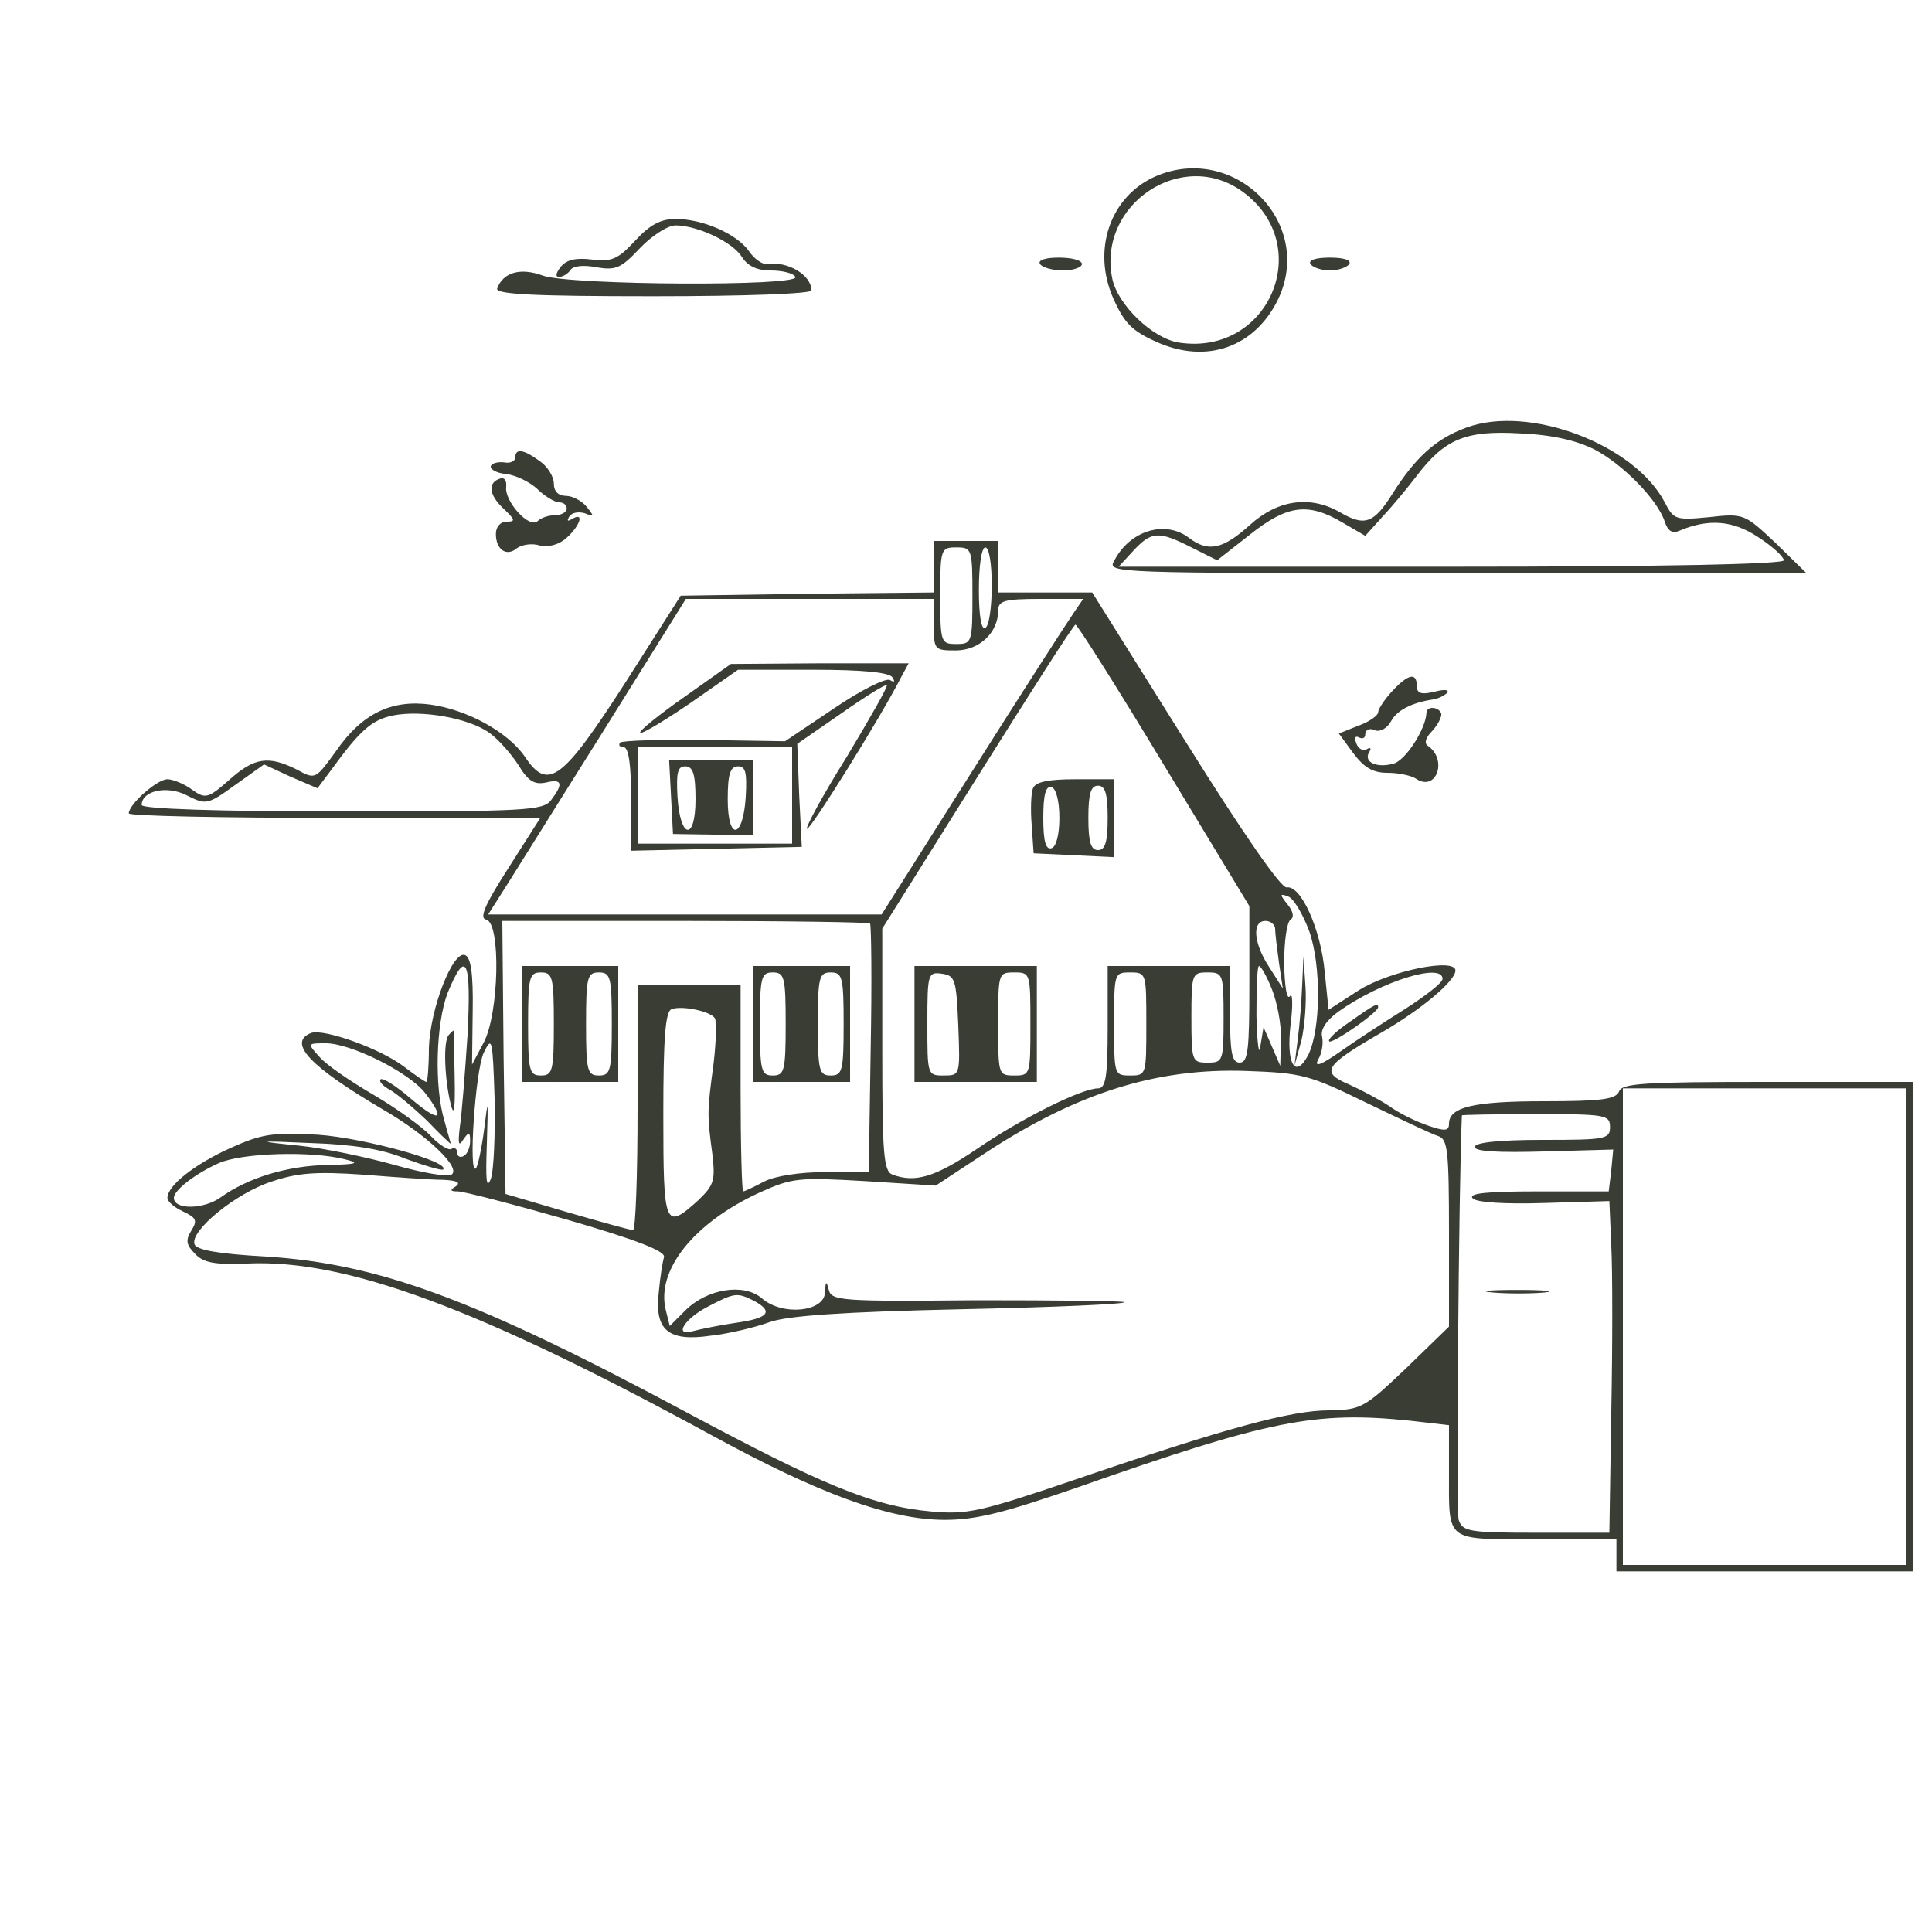 <?xml version="1.0" standalone="no"?>
<!DOCTYPE svg PUBLIC "-//W3C//DTD SVG 20010904//EN"
 "http://www.w3.org/TR/2001/REC-SVG-20010904/DTD/svg10.dtd">
<svg version="1.0" xmlns="http://www.w3.org/2000/svg"
 width="300pt" height="300pt" viewBox="0 0 300 300"
 preserveAspectRatio="xMidYMid meet">
<g transform="translate(0,300) scale(0.1,-0.1)"
fill="#393d33" stroke="none">
<path d="M1794 2726 c-70 -31 -99 -114 -65 -190 17 -38 29 -50 67 -67 78 -35
153 -8 189 67 56 119 -69 243 -191 190z m136 -24 c113 -83 41 -255 -99 -234
-41 6 -96 59 -104 100 -23 115 109 203 203 134z"/>
<path d="M986 2626 c-26 -28 -36 -33 -67 -29 -24 3 -39 0 -48 -11 -8 -10 -9
-16 -3 -16 6 0 14 5 18 11 4 6 20 8 40 4 30 -5 38 -2 68 30 18 19 43 35 55 35
34 0 89 -26 103 -49 9 -14 23 -21 45 -21 17 0 35 -4 38 -10 9 -15 -350 -13
-392 2 -35 13 -62 5 -71 -20 -3 -9 58 -12 242 -12 145 0 246 4 246 9 0 24 -37
46 -69 41 -7 -1 -20 8 -28 20 -19 27 -72 50 -114 50 -23 0 -40 -9 -63 -34z"/>
<path d="M1615 2590 c3 -5 19 -10 36 -10 16 0 29 5 29 10 0 6 -16 10 -36 10
-21 0 -33 -4 -29 -10z"/>
<path d="M2035 2590 c3 -5 17 -10 30 -10 13 0 27 5 30 10 4 6 -8 10 -30 10
-22 0 -34 -4 -30 -10z"/>
<path d="M2277 2336 c-47 -17 -79 -46 -115 -103 -29 -46 -43 -51 -82 -28 -46
26 -96 19 -139 -20 -42 -38 -65 -43 -95 -20 -37 28 -92 11 -116 -36 -11 -19
-3 -19 532 -19 l543 0 -48 47 c-48 45 -49 46 -103 40 -52 -5 -55 -4 -69 23
-47 90 -211 152 -308 116z m199 -34 c44 -23 98 -78 109 -112 5 -15 12 -19 23
-14 45 19 83 16 122 -10 22 -14 40 -31 40 -36 0 -6 -184 -10 -517 -10 l-516 0
23 25 c28 30 39 31 90 5 l40 -20 51 40 c58 46 90 50 143 19 l36 -21 27 30 c16
17 39 45 52 62 44 58 76 72 161 67 50 -2 88 -11 116 -25z"/>
<path d="M800 2289 c0 -5 -8 -9 -17 -7 -10 1 -19 -1 -21 -6 -1 -5 10 -11 24
-12 15 -2 36 -12 48 -23 12 -12 28 -21 34 -21 7 0 12 -4 12 -10 0 -5 -8 -10
-18 -10 -10 0 -22 -4 -27 -9 -13 -13 -52 31 -49 53 1 10 -3 15 -9 13 -20 -6
-18 -25 4 -46 19 -18 20 -21 6 -21 -10 0 -17 -8 -17 -19 0 -25 17 -36 33 -22
7 5 23 8 35 4 14 -3 30 1 42 12 21 19 28 41 8 29 -7 -4 -8 -3 -4 4 4 6 14 8
24 5 15 -6 15 -5 3 10 -7 9 -22 17 -32 17 -12 0 -19 7 -19 19 0 11 -10 27 -22
35 -26 19 -38 20 -38 5z"/>
<path d="M1450 2120 l0 -40 -197 -2 -196 -3 -86 -135 c-98 -152 -120 -169
-156 -115 -26 38 -89 73 -147 81 -60 8 -106 -14 -146 -72 -32 -44 -32 -45 -61
-29 -44 22 -66 19 -105 -16 -33 -29 -37 -30 -58 -15 -12 9 -30 16 -38 16 -16
0 -60 -39 -60 -53 0 -4 144 -7 320 -7 l319 0 -49 -77 c-38 -59 -46 -79 -35
-81 23 -5 20 -146 -4 -191 l-18 -34 1 83 c1 59 -3 84 -12 87 -19 7 -54 -83
-56 -144 0 -29 -2 -53 -4 -53 -2 0 -18 11 -35 24 -37 28 -124 59 -144 52 -37
-15 -2 -52 112 -119 69 -40 122 -91 106 -101 -6 -4 -46 3 -88 15 -43 12 -109
26 -148 30 -69 7 -69 8 20 4 61 -2 108 -9 144 -24 30 -11 57 -19 59 -17 12 12
-123 49 -194 54 -72 4 -88 1 -137 -21 -55 -25 -97 -58 -97 -77 0 -6 11 -15 24
-21 21 -10 23 -14 13 -30 -9 -15 -8 -22 6 -36 13 -14 31 -17 81 -15 153 7 358
-69 718 -265 170 -93 280 -133 365 -133 49 0 92 11 205 50 299 105 370 119
517 104 l61 -7 0 -73 c0 -110 -7 -104 136 -104 l124 0 0 -25 0 -25 230 0 230
0 0 380 0 380 -225 0 c-191 0 -227 -2 -231 -15 -5 -12 -28 -15 -116 -15 -110
0 -148 -9 -148 -35 0 -11 -6 -12 -32 -3 -18 6 -45 19 -60 30 -15 10 -43 25
-63 34 -45 19 -39 29 49 80 64 37 116 81 116 97 0 20 -100 0 -149 -30 l-48
-31 -6 59 c-6 66 -37 135 -59 131 -9 -1 -66 81 -158 228 l-144 230 -73 0 -73
0 0 40 0 40 -50 0 -50 0 0 -40z m60 -45 c0 -73 -1 -75 -25 -75 -24 0 -25 2
-25 75 0 73 1 75 25 75 24 0 25 -2 25 -75z m30 16 c0 -33 -4 -63 -10 -66 -6
-4 -10 18 -10 59 0 37 4 66 10 66 6 0 10 -26 10 -59z m-90 -61 c0 -39 1 -40
34 -40 37 0 66 28 66 62 0 15 9 18 66 18 l66 0 -15 -22 c-9 -13 -80 -123 -157
-245 l-141 -223 -306 0 -305 0 21 33 c11 17 80 128 153 244 l133 213 193 0
192 0 0 -40z m358 -219 l132 -218 0 -122 c0 -101 -2 -121 -15 -121 -12 0 -15
15 -15 75 l0 75 -95 0 -95 0 0 -95 c0 -77 -3 -95 -15 -95 -25 0 -118 -46 -188
-94 -65 -44 -96 -53 -131 -40 -14 5 -16 32 -16 194 l0 188 148 236 c81 129
149 236 152 236 3 0 65 -98 138 -219z m-1048 51 c14 -10 34 -33 45 -50 15 -25
25 -31 43 -27 25 6 27 -2 8 -27 -12 -17 -40 -18 -325 -18 -193 0 -311 4 -311
10 0 22 39 31 70 15 30 -15 32 -15 75 16 l45 32 41 -19 42 -18 21 28 c45 62
63 78 96 85 45 9 118 -4 150 -27z m1273 -308 c19 -54 18 -154 -2 -193 -20 -37
-34 -13 -27 48 4 31 3 51 -1 44 -5 -6 -8 15 -9 50 0 34 4 65 10 69 6 4 4 13
-5 24 -12 15 -12 17 1 12 8 -2 23 -27 33 -54z m-682 12 c2 -2 3 -90 1 -195
l-3 -191 -67 0 c-40 0 -79 -6 -96 -15 -15 -8 -30 -15 -32 -15 -2 0 -4 72 -4
160 l0 160 -80 0 -80 0 0 -190 c0 -104 -3 -190 -7 -190 -5 0 -51 13 -103 28
l-95 28 -3 212 -2 212 283 0 c156 0 286 -2 288 -4z m629 -8 c0 -7 3 -31 6 -53
l6 -40 -21 33 c-25 38 -27 72 -6 72 8 0 15 -6 15 -12z m-1254 -165 c-4 -60 -9
-124 -12 -143 -3 -26 -2 -31 5 -20 9 13 11 13 11 -2 0 -9 -4 -20 -10 -23 -5
-3 -10 -1 -10 5 0 6 -4 9 -9 6 -4 -3 -19 6 -32 20 -13 14 -53 43 -89 64 -36
21 -74 47 -84 59 -19 21 -19 21 10 21 39 0 129 -45 154 -77 33 -43 23 -47 -22
-9 -23 20 -44 33 -47 30 -3 -3 3 -10 14 -16 11 -6 37 -28 58 -48 20 -21 37
-37 37 -36 0 1 -5 17 -10 36 -16 53 -13 151 5 198 29 71 37 51 31 -65z m1249
71 c8 -20 15 -55 14 -78 l-1 -41 -13 30 -13 30 -5 -30 c-2 -16 -5 5 -6 48 0
42 1 77 4 77 3 0 12 -16 20 -36z m-195 -54 c0 -79 0 -80 -25 -80 -25 0 -25 1
-25 80 0 79 0 80 25 80 25 0 25 -1 25 -80z m120 10 c0 -68 -1 -70 -25 -70 -24
0 -25 2 -25 70 0 68 1 70 25 70 24 0 25 -2 25 -70z m340 60 c0 -6 -26 -26 -57
-46 -32 -20 -78 -50 -102 -67 -30 -21 -41 -25 -34 -12 6 10 8 26 6 35 -3 11 6
25 25 39 66 47 162 77 162 51z m-1130 -61 c3 -5 2 -37 -2 -71 -10 -74 -10 -79
-2 -139 5 -42 3 -49 -22 -73 -52 -47 -54 -41 -54 133 0 118 3 161 13 164 15 6
60 -3 67 -14z m-348 -250 c-7 -17 -8 0 -6 56 2 69 2 72 -4 23 -4 -31 -10 -59
-13 -62 -12 -13 -1 151 12 179 13 27 14 23 17 -71 1 -55 -1 -111 -6 -125z
m1359 119 c52 -25 102 -49 112 -52 15 -5 17 -21 17 -151 l0 -145 -67 -65 c-65
-62 -70 -64 -119 -65 -59 0 -159 -27 -393 -107 -150 -51 -169 -55 -225 -50
-90 8 -169 41 -382 155 -327 175 -476 230 -653 241 -72 4 -106 10 -109 19 -7
21 64 79 119 97 41 14 70 16 143 11 50 -4 106 -8 124 -8 21 -1 28 -4 20 -10
-10 -6 -9 -8 3 -8 9 0 86 -20 170 -44 107 -31 153 -49 150 -58 -2 -7 -6 -31
-8 -54 -7 -59 14 -78 81 -68 28 3 69 13 91 21 28 10 115 16 297 20 142 3 256
8 254 11 -3 2 -106 3 -230 3 -208 -2 -225 -1 -229 16 -4 15 -5 14 -6 -4 -1
-30 -66 -37 -98 -9 -28 24 -85 15 -119 -19 l-24 -24 -6 24 c-16 62 43 136 145
183 51 23 60 24 164 18 l110 -7 76 50 c143 94 267 133 407 128 85 -3 97 -6
185 -49z m839 -348 l0 -370 -220 0 -220 0 0 370 0 370 220 0 220 0 0 -370z
m-460 310 c0 -19 -7 -20 -105 -20 -67 0 -105 -4 -105 -11 0 -7 36 -9 108 -7
l107 3 -3 -32 -4 -33 -111 0 c-79 0 -108 -3 -100 -11 6 -6 49 -9 111 -7 l101
3 3 -70 c2 -38 2 -154 0 -257 l-3 -188 -114 0 c-104 0 -114 2 -120 20 -4 13 0
511 5 628 0 1 52 2 115 2 108 0 115 -1 115 -20z m-1965 -50 c25 -6 20 -8 -26
-9 -63 -1 -124 -20 -166 -50 -26 -19 -73 -20 -73 -1 0 12 34 38 70 54 37 16
143 19 195 6z m636 -220 c31 -17 22 -27 -28 -34 -27 -4 -56 -10 -67 -13 -31
-9 -13 20 25 39 40 21 44 21 70 8z"/>
<path d="M1063 1918 c-40 -28 -71 -53 -69 -56 3 -2 38 19 79 47 l73 51 117 0
c77 0 118 -4 123 -12 4 -7 3 -8 -4 -4 -6 4 -46 -16 -87 -44 l-76 -51 -125 2
c-68 1 -127 -1 -131 -4 -3 -4 -1 -7 5 -7 8 0 12 -26 12 -80 l0 -81 132 3 133
3 -4 80 -3 80 68 47 c37 26 69 46 71 44 2 -2 -26 -51 -62 -111 -37 -59 -64
-109 -62 -112 4 -4 114 172 146 235 l12 22 -138 0 -138 -1 -72 -51z m167 -153
l0 -75 -120 0 -120 0 0 75 0 75 120 0 120 0 0 -75z"/>
<path d="M1042 1763 l3 -58 63 -1 62 -1 0 58 0 59 -65 0 -66 0 3 -57z m38 -4
c0 -66 -24 -62 -28 4 -2 37 0 47 12 47 12 0 16 -12 16 -51z m78 4 c-4 -66 -28
-70 -28 -4 0 39 4 51 16 51 12 0 14 -10 12 -47z"/>
<path d="M1604 1776 c-3 -7 -4 -33 -2 -57 l3 -44 63 -3 62 -3 0 61 0 60 -60 0
c-42 0 -62 -4 -66 -14z m41 -46 c0 -26 -5 -45 -12 -47 -9 -3 -13 10 -13 47 0
37 4 50 13 48 7 -3 12 -22 12 -48z m75 0 c0 -38 -4 -50 -15 -50 -11 0 -15 12
-15 50 0 38 4 50 15 50 11 0 15 -12 15 -50z"/>
<path d="M1420 1410 l0 -90 95 0 95 0 0 90 0 90 -95 0 -95 0 0 -90z m68 -2 c3
-78 3 -78 -23 -78 -25 0 -25 1 -25 81 0 78 1 80 23 77 20 -3 22 -9 25 -80z
m112 2 c0 -79 0 -80 -25 -80 -25 0 -25 1 -25 80 0 79 0 80 25 80 25 0 25 -1
25 -80z"/>
<path d="M2022 1470 c-1 -25 -4 -63 -7 -85 l-5 -40 11 40 c5 22 8 60 6 85 l-3
45 -2 -45z"/>
<path d="M810 1410 l0 -90 75 0 75 0 0 90 0 90 -75 0 -75 0 0 -90z m50 0 c0
-73 -2 -80 -20 -80 -18 0 -20 7 -20 80 0 73 2 80 20 80 18 0 20 -7 20 -80z
m90 0 c0 -73 -2 -80 -20 -80 -18 0 -20 7 -20 80 0 73 2 80 20 80 18 0 20 -7
20 -80z"/>
<path d="M1170 1410 l0 -90 75 0 75 0 0 90 0 90 -75 0 -75 0 0 -90z m50 0 c0
-73 -2 -80 -20 -80 -18 0 -20 7 -20 80 0 73 2 80 20 80 18 0 20 -7 20 -80z
m90 0 c0 -73 -2 -80 -20 -80 -18 0 -20 7 -20 80 0 73 2 80 20 80 18 0 20 -7
20 -80z"/>
<path d="M697 1393 c-9 -8 -7 -68 3 -108 5 -20 7 -7 6 42 -1 40 -1 73 -2 73 0
0 -4 -3 -7 -7z"/>
<path d="M2097 1414 c-21 -14 -36 -28 -33 -31 4 -5 76 45 76 53 0 7 -5 5 -43
-22z"/>
<path d="M2318 993 c23 -2 59 -2 80 0 20 2 1 4 -43 4 -44 0 -61 -2 -37 -4z"/>
<path d="M2162 1927 c-12 -13 -22 -28 -22 -33 0 -5 -14 -15 -31 -21 l-30 -12
22 -30 c17 -23 31 -31 53 -31 17 0 38 -4 46 -10 31 -19 48 31 17 52 -6 4 -3
13 7 23 9 10 15 22 14 27 -4 11 -23 12 -23 1 -1 -25 -33 -75 -52 -79 -26 -7
-46 3 -37 18 4 6 2 8 -3 5 -6 -4 -14 0 -17 9 -3 8 -2 12 4 9 6 -3 10 -1 10 5
0 7 7 10 15 6 8 -3 19 3 25 14 9 17 32 29 66 34 7 1 17 6 21 10 4 5 -4 6 -19
2 -21 -5 -28 -3 -28 9 0 21 -13 19 -38 -8z"/>
</g>
</svg>

